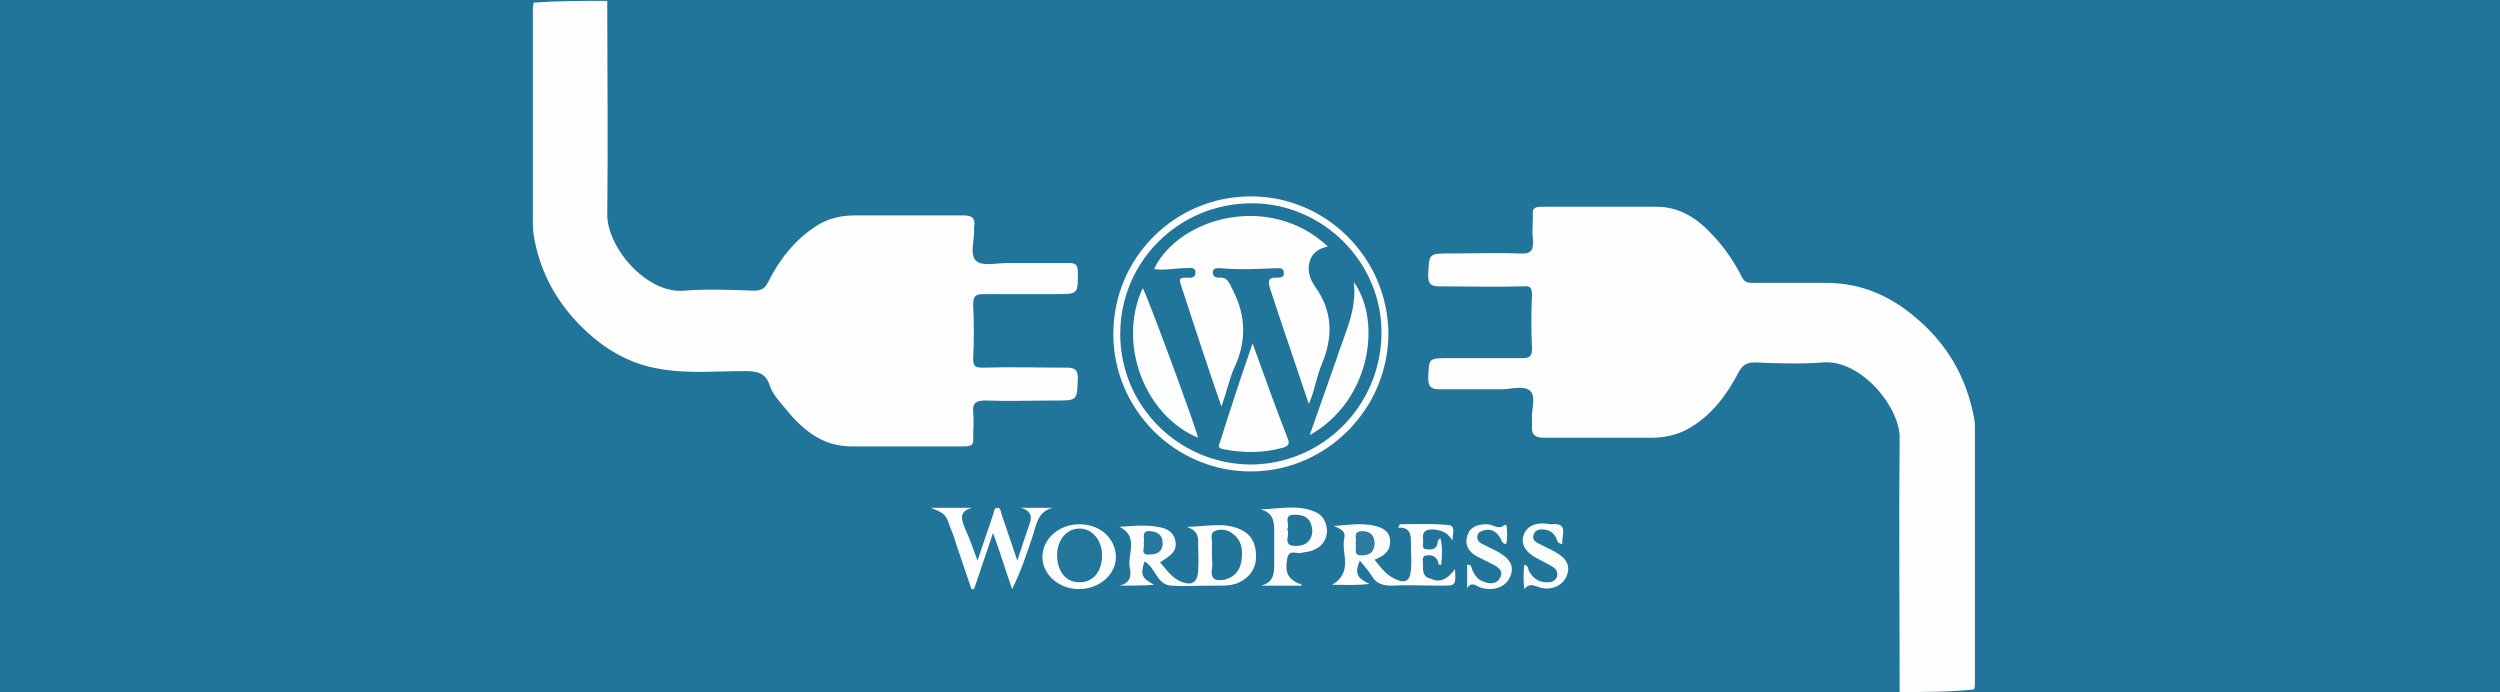 <?xml version="1.0" encoding="utf-8"?>
<!-- Generator: Adobe Illustrator 22.1.0, SVG Export Plug-In . SVG Version: 6.00 Build 0)  -->
<svg version="1.1" xmlns="http://www.w3.org/2000/svg" xmlns:xlink="http://www.w3.org/1999/xlink" x="0px" y="0px"
	 viewBox="0 0 289 80" style="enable-background:new 0 0 289 80;" xml:space="preserve">
<style type="text/css">
	.st0{fill:#21759A;}
	.st1{fill:#FEFEFE;}
	.st2{fill:#FDFDFD;}
	.st3{fill:#FCFDFD;}
	.st4{fill:#FCFCFD;}
	.st5{fill:#FAFCFC;}
	.st6{fill:#FBFCFC;}
	.st7{fill:#21749A;}
	.st8{fill:#27789D;}
	.st9{fill:#2E7DA0;}
	.st10{fill:#22759B;}
	.st11{fill:#FDFEFE;}
	.st12{fill:#FDFDFE;}
</style>
<g id="Capa_2">
	<rect class="st0" width="289" height="80"/>
</g>
<g id="Capa_1">
	<g>
		<path class="st0" d="M219.6,80c-53.3,0-106.6,0-159.9,0c-1,0-1.2-0.2-1.2-1.2c0-25.8,0-51.6,0-77.4c0-1,0.2-1.4,1.2-1.2
			c0.7,0.1,1.3,0,2,0c0.8,0.6,0.6,1.5,0.6,2.3c0,7.3,0,14.6,0,21.9c0,8.4,6.4,16.1,14.7,17.5c2.5,0.4,5,0.3,7.4,0.1
			c2.9-0.2,4.7,0.6,6.2,3.3c2.1,3.8,5.5,5.9,10.1,5.6c3-0.2,6,0,9.1,0c1.8,0,2.1-0.4,2.1-2.1c0.1-3.1,0.1-3.2,3.2-3.2
			c2,0,4.1,0,6.1,0c0.4,0,0.7,0,1.1,0c0.8-0.1,1.4-0.3,1.4-1.2c0-0.9-0.7-1.1-1.5-1.2c-0.4,0-0.9,0-1.3,0c-2.3,0-4.6,0-6.9,0
			c-1.7,0-2-0.3-2.1-2c-0.1-1.9-0.1-3.8,0-5.7c0.1-1.6,0.4-1.9,2-2c2.6-0.1,5.1,0,7.7,0c0.8,0,2,0.2,2-1.1c0-1.3-1.2-1.1-2.1-1.1
			c-2.5,0-5,0-7.5,0c-1.9,0-2.2-0.3-2.2-2.2c0-3.6-0.4-3.4-3.6-3.4c-2.7,0-5.4,0.1-8.1,0c-4-0.1-6.9,1.6-9.1,4.7
			c-0.7,0.9-1.3,1.9-1.9,2.9c-0.4,0.8-1,1.1-1.8,1.1c-3.2,0.1-6.5,0.2-9.7,0c-3.2-0.2-5.2-2.5-6.9-4.9c-1-1.4-1.3-3-1.3-4.7
			c0-7.4,0-14.8,0-22.2c0-0.8-0.1-1.7,0.6-2.3c53.4,0,106.8,0,160.3,0c0.9,0,1.2,0.1,1.2,1.1c0,25.9,0,51.8,0,77.7
			c0,0.9-0.2,1.2-1.1,1.1c-0.8-0.1-1.6,0-2.4,0c-0.8-0.7-0.6-1.6-0.6-2.5c0-8.6-0.1-17.1,0-25.7c0-3.7-0.9-7-2.9-10.1
			c-3.5-5.3-8.2-8.3-14.7-8.3c-2.4,0-4.8,0-7.2,0c-1.1,0-1.8-0.4-2.3-1.4c-1-2-2.3-3.7-3.9-5.1c-1.6-1.4-3.4-2.1-5.4-2.2
			c-3.7-0.1-7.5,0-11.2,0c-1.5,0-1.9,0.4-1.9,1.9c0,3.4-0.1,3.4-3.6,3.4c-2,0-4,0-6,0c-0.4,0-0.8,0-1.2,0.1
			c-0.6,0.1-1.1,0.5-1.1,1.1c0,0.7,0.4,1,1,1.2c0.4,0.1,0.9,0.1,1.3,0.1c2.5,0,5,0,7.5,0c1.6,0,2,0.4,2,2c0.1,2,0.1,4,0,6
			c-0.1,1.4-0.4,1.7-1.8,1.8c-2.1,0.1-4.2,0-6.3,0c-0.5,0-1,0-1.5,0c-0.9,0.1-2.2-0.3-2.2,1c0,1.4,1.3,1.1,2.1,1.1c2.5,0,5,0,7.5,0
			c1.8,0,2.1,0.3,2.1,2.1c0,0.2,0,0,0,0.1C178,50,178,50,181.2,50c2.6,0,5.2-0.1,7.9,0c4.6,0.2,7.8-1.9,10.2-5.6
			c0.1-0.1,0.2-0.3,0.3-0.5c0.8-2.4,2.6-3,5-2.8c2.1,0.2,4.3,0.2,6.4,0c4.6-0.4,9.4,5.6,9.3,9.3c-0.2,7.3,0,14.6,0,21.9
			c0,1.9,0,3.8,0,5.7C220.2,78.8,220.2,79.5,219.6,80z"/>
		<path class="st1" d="M219.6,80c0-9.8-0.1-19.5,0-29.3c0.1-3.6-4.5-9.2-8.9-8.8c-2.6,0.2-5.2,0.1-7.8,0c-0.9,0-1.4,0.2-1.9,1.1
			c-1.4,2.7-3.2,5.1-5.9,6.6c-1.3,0.7-2.7,1-4.2,1c-4.1,0-8.3,0-12.4,0c-1,0-1.5-0.3-1.4-1.4c0-0.2,0-0.4,0-0.7
			c-0.1-1.1,0.5-2.6-0.2-3.3c-0.7-0.7-2.2-0.2-3.3-0.2c-2.4,0-4.7,0-7.1,0c-1,0-1.4-0.2-1.4-1.3c0.1-2.3,0-2.3,2.4-2.3
			c2.8,0,5.7,0,8.5,0c0.9,0,1.1-0.3,1.1-1.1c-0.1-2.1-0.1-4.2,0-6.2c0-0.8-0.2-1.1-1-1c-3.2,0.1-6.5,0-9.7,0c-0.9,0-1.3-0.2-1.3-1.2
			c0.1-2.6,0-2.6,2.6-2.6c2.7,0,5.3-0.1,8,0c1.3,0.1,1.6-0.4,1.5-1.6c-0.1-0.9,0-1.9,0-2.8c-0.1-0.9,0.3-1,1.1-1c4.4,0,8.8,0,13.2,0
			c2.7,0,4.8,1.4,6.6,3.4c1.3,1.4,2.4,3,3.3,4.8c0.3,0.6,0.8,0.6,1.3,0.6c2.8,0,5.6,0,8.4,0c3.9,0,7.2,1.4,10.1,3.8
			c3.8,3.1,6.1,7,7,11.8c0.1,0.4,0.1,0.9,0.1,1.3c0,9.7,0,19.5,0,29.2c0,0.3,0,0.6-0.1,0.9C225.3,80,222.4,80,219.6,80z"/>
		<path class="st1" d="M70.2,0.1c0,8.2,0.1,16.4,0,24.6c-0.1,3.8,4.5,9.3,8.9,8.9c2.6-0.2,5.3-0.1,8,0c0.9,0,1.3-0.2,1.7-1
			c1.3-2.6,3.1-4.9,5.6-6.5c1.4-0.9,2.9-1.2,4.5-1.2c4.1,0,8.3,0,12.4,0c1.1,0,1.5,0.3,1.3,1.4c0,0,0,0.1,0,0.1
			c0.1,1.3-0.6,3.1,0.3,3.8c0.7,0.6,2.4,0.2,3.7,0.2c2.3,0,4.6,0,6.9,0c0.8,0,1.1,0.2,1.1,1c0,2.6,0.1,2.6-2.6,2.6
			c-2.8,0-5.5,0-8.3,0c-0.9,0-1.2,0.2-1.2,1.2c0.1,2.1,0.1,4.2,0,6.3c0,0.8,0.2,1,1.1,1c3.2-0.1,6.5,0,9.7,0c0.9,0,1.3,0.2,1.3,1.2
			c-0.1,2.6,0,2.6-2.6,2.6c-2.7,0-5.4,0.1-8.1,0c-1.1,0-1.5,0.3-1.4,1.4c0.1,1,0,2,0,2.9c0.1,0.9-0.3,1-1.1,1c-4.3,0-8.7,0-13,0
			c-3.5,0-5.8-2.1-7.8-4.6c-0.6-0.7-1.3-1.5-1.6-2.4c-0.5-1.6-1.6-1.7-3-1.7c-3.1,0-6.3,0.3-9.4-0.2c-4.2-0.6-7.5-2.8-10.3-5.9
			c-2.4-2.7-4-5.9-4.6-9.6c-0.1-0.6-0.1-1.2-0.1-1.8c0-8.1,0-16.1,0-24.2c0-0.3,0-0.6,0.1-0.9C64.5,0.1,67.3,0.1,70.2,0.1z"/>
		<path class="st2" d="M144.6,54.5c-8.8,0-15.9-7.2-15.9-15.9c0-8.8,7.1-15.9,15.9-15.9c8.7,0,15.8,7.1,15.9,15.8
			C160.5,47.3,153.3,54.5,144.6,54.5z"/>
		<path class="st2" d="M129.4,67.7c1.3-0.3,1.4-1.2,1.2-2.1c-0.3-1.5,1.1-3.6-1.2-4.7c1.6-0.1,3.3-0.3,4.9,0.1
			c0.9,0.2,1.5,0.8,1.6,1.7c0.1,0.9-0.3,1.4-1.8,2.3c0.8,0.9,1.4,1.9,2.6,2.3c1.1,0.4,1.7,0,1.8-1.2c0.1-1.2,0-2.4,0-3.6
			c0-0.9-0.5-1.3-1.3-1.6c2.1,0,4.2-0.6,6.2,0.3c1.3,0.6,1.8,1.7,1.8,3.1c0,1.4-0.7,2.4-1.9,3c-0.6,0.3-1.3,0.4-2.1,0.4
			c-0.4,0-0.9,0-1.3,0c-1.5,0-3,0.1-4.5,0c-1.7-0.1-1.8-2.1-3.1-2.8c-0.5,1.6-0.3,1.9,1.1,2.7C132.1,67.7,130.8,67.7,129.4,67.7z"/>
		<path class="st2" d="M168.2,65.8c0.1,1.9,0.1,1.9-1.6,1.9c-1.9,0-3.8-0.1-5.7,0c-1,0-1.8-0.2-2.3-1.1c-0.4-0.6-0.9-1.2-1.4-1.8
			c-0.6,1.4-0.4,2,1.1,2.7c-1.5,0.2-2.8,0.1-4.3,0.1c2.5-1.5,1-3.7,1.4-5.4c0.2-0.9-0.6-1.1-1.2-1.4c1.8-0.1,3.6-0.5,5.4,0.2
			c0.7,0.3,1.1,0.8,1.1,1.6c0,1.2-0.8,1.7-1.8,2.1c0.7,0.9,1.3,1.7,2.3,2.2c1.2,0.6,1.8,0.3,1.9-1c0.1-1,0-2,0-3.1
			c0-0.9,0-1.9-1.5-1.8c0.1-0.1,0.2-0.3,0.2-0.4c1.9,0,3.8-0.1,5.7,0.1c0.8,0.1,0.4,1.1,0.4,1.8c-0.5-0.9-1.2-1.2-2.2-1.3
			c-0.9,0-1.3,0.2-1.2,1.2c0.1,0.4-0.3,1.1,0.5,1.1c0.6,0.1,1.2-0.1,1.2-0.9c0-0.1,0.1-0.2,0.3-0.4c0.3,1.1,0.2,2.1,0.1,3.1
			c-0.2,0-0.3,0-0.3-0.1c-0.1-0.7-0.6-1.1-1.3-1c-0.7,0-0.5,0.6-0.5,1c0,0.7-0.1,1.5,0.9,1.7C166.4,67.4,167.3,67,168.2,65.8z"/>
		<path class="st3" d="M113,64.8c0.7-2,1.2-3.6,1.8-5.3c0.1-0.3,0.1-0.8,0.5-0.8c0.4,0,0.4,0.5,0.5,0.8c0.6,1.7,1.1,3.3,1.8,5.3
			c0.5-1.6,0.9-2.7,1.3-3.9c0.4-1,0.5-1.8-0.9-2.2c1.2,0,2.5,0,3.7,0c-1.7,0.4-1.9,1.9-2.3,3.2c-0.7,2.1-1.4,4.2-2.4,6.2
			c-0.7-2-1.3-4-2.2-6.5c-0.8,2.4-1.5,4.4-2.2,6.5c-0.1,0-0.2,0-0.3,0c-0.6-1.7-1.1-3.3-1.7-5c-0.2-0.7-0.4-1.3-0.7-2
			c-0.6-1.7-0.6-1.7-2.3-2.4c1.8,0,3.3,0,4.8,0c-1.7,0.4-1.2,1.5-0.8,2.5C112.1,62.3,112.5,63.4,113,64.8z"/>
		<path class="st4" d="M150.5,67.7c-1.6,0-3.1,0-4.7,0c1.5-0.4,1.5-1.5,1.5-2.7c0-1.2,0-2.5,0-3.7c0-1.1-0.2-2.1-1.6-2.4
			c2.2-0.1,4.4-0.6,6.4,0.3c0.9,0.4,1.3,1.3,1.3,2.3c-0.1,1-0.6,1.7-1.6,2.1c-0.4,0.2-0.9,0.2-1.3,0.3c-0.6,0.2-1.5-0.5-1.7,0.7
			c-0.3,1.6,0.1,2.3,1.4,2.9C150.3,67.4,150.4,67.5,150.5,67.7z"/>
		<path class="st3" d="M124.7,68.1c-2.3,0-4.2-1.7-4.2-3.7c0-2.1,1.9-3.8,4.3-3.8c2.4,0,4.2,1.7,4.2,3.8
			C129,66.4,127.1,68.1,124.7,68.1z"/>
		<path class="st5" d="M174.1,62.9c-0.6-0.1-0.5-0.6-0.8-0.9c-0.4-0.6-1-0.9-1.7-0.7c-0.4,0.1-0.7,0.2-0.8,0.6
			c-0.1,0.4,0.1,0.7,0.4,0.9c0.6,0.3,1.2,0.6,1.8,0.9c1.5,0.8,2.1,1.7,1.6,2.9c-0.5,1.3-2,1.8-3.5,1.3c-0.5-0.2-1-0.7-1.5,0.1
			c0-0.9,0-1.8,0-2.7c0.5-0.1,0.5,0.3,0.6,0.6c0.3,0.6,0.6,1.1,1.2,1.3c0.7,0.3,1.6,0.4,2-0.4c0.5-0.8-0.3-1.3-0.9-1.6
			c-0.6-0.3-1.2-0.6-1.8-0.9c-0.9-0.5-1.4-1.3-1.1-2.3c0.3-1.1,1.2-1.4,2.3-1.4c0.7,0,1.3,0.7,2,0.1c0.2-0.1,0.3,0.1,0.3,0.3
			C174.2,61.6,174.3,62.3,174.1,62.9z"/>
		<path class="st6" d="M176.2,68.1c-0.1-1.1-0.1-1.9,0-2.8c0.6,0.1,0.4,0.6,0.6,0.8c0.5,0.9,1.3,1.3,2.3,1.2c0.4,0,0.8-0.3,0.9-0.7
			c0.1-0.4-0.1-0.8-0.4-1c-0.6-0.4-1.3-0.7-2-1.1c-1.3-0.7-1.9-1.7-1.4-2.8c0.4-1,1.6-1.4,3-1.1c0,0,0.1,0,0.1,0
			c2.1-0.2,1.2,1.2,1.3,2.3c-0.7-0.1-0.6-0.6-0.8-0.9c-0.4-0.6-0.9-0.8-1.6-0.8c-0.4,0-0.8,0.2-0.9,0.6c-0.2,0.5,0.1,0.8,0.5,1
			c0.6,0.3,1.2,0.6,1.8,0.9c1.5,0.8,2,1.7,1.5,2.9c-0.5,1.2-2,1.8-3.4,1.2C177.1,67.6,176.7,67.5,176.2,68.1z"/>
		<path class="st7" d="M129.5,38.6c0-8.4,6.8-15.1,15.2-15.1c8.3,0,15.1,6.9,15,15.1c-0.1,8.4-6.9,15.1-15.2,15.1
			C136.2,53.6,129.5,46.9,129.5,38.6z"/>
		<path class="st7" d="M140.1,64.1c0-0.4,0-0.7,0-1.1c0.1-0.5-0.3-1.3,0.3-1.6c0.7-0.3,1.5-0.2,2.1,0.3c1.1,0.8,1.2,2,1,3.2
			c-0.2,1.1-0.8,1.8-1.9,2.1c-1,0.2-1.7,0-1.5-1.2C140.2,65.3,140.1,64.7,140.1,64.1z"/>
		<path class="st8" d="M132.2,62.8c0.2-0.5-0.4-1.5,0.8-1.4c0.9,0.1,1.4,0.5,1.4,1.4c0,1-0.7,1.3-1.5,1.3
			C131.7,64.2,132.4,63.3,132.2,62.8z"/>
		<path class="st9" d="M156.7,62.8c0.2-0.5-0.4-1.4,0.8-1.4c0.9,0,1.4,0.5,1.4,1.4c0,0.9-0.5,1.4-1.4,1.4
			C156.3,64.3,156.9,63.3,156.7,62.8z"/>
		<path class="st7" d="M148.8,61.2c0.4-0.6-0.6-1.7,0.9-1.7c1.3,0,1.9,0.6,2,1.8c0,1.2-0.8,1.9-2.1,1.8
			C148.2,63,149.2,61.8,148.8,61.2z"/>
		<path class="st10" d="M122.2,64.2c0-1.8,1.1-3.1,2.6-3.1c1.5,0,2.6,1.4,2.6,3.1c0,1.9-1.1,3.2-2.7,3.1
			C123.2,67.3,122.2,66,122.2,64.2z"/>
		<path class="st1" d="M141.2,47c-1.7-4.9-3.2-9.5-4.7-14.1c-0.3-0.8,0.1-0.8,0.6-0.8c0.5,0,1.1,0.1,1.1-0.6c0-0.7-0.7-0.5-1.2-0.5
			c-1.2,0-2.4,0.3-3.6,0.1c2.9-6,13.4-8.9,20.1-2.6c-1,0.2-1.8,0.7-2.1,1.7c-0.3,1.1,0,2,0.6,2.9c2.1,2.9,2.1,5.9,0.8,9
			c-0.6,1.4-0.8,3-1.5,4.6c-1.5-4.5-3-8.8-4.4-13.1c-0.3-0.9-0.5-1.6,0.8-1.5c0.4,0,0.8-0.1,0.7-0.6c0-0.5-0.4-0.5-0.8-0.5
			c-2.2,0.1-4.4,0.2-6.6,0c-0.4,0-0.8,0-0.8,0.5c0,0.5,0.4,0.6,0.7,0.6c1-0.1,1.2,0.6,1.6,1.4c1.6,3.1,1.6,6.1,0.1,9.2
			C142.1,43.9,141.8,45.3,141.2,47z"/>
		<path class="st1" d="M144.8,39.7c1.4,3.9,2.7,7.5,4.1,11.1c0.2,0.5,0,0.7-0.4,0.9c-2.4,0.7-4.8,0.7-7.2,0.2
			c-0.4-0.1-0.5-0.3-0.3-0.7C142.2,47.4,143.4,43.7,144.8,39.7z"/>
		<path class="st11" d="M138.5,50.6c-6.1-2.5-9.4-10.8-6.4-17.3C132.6,34.1,138.1,49,138.5,50.6z"/>
		<path class="st12" d="M151.4,50.3c1.1-3.1,2.1-6,3.1-8.8c0.9-2.9,2.4-5.6,2-8.9C159.8,37.2,158.4,46.4,151.4,50.3z"/>
	</g>
</g>
</svg>
